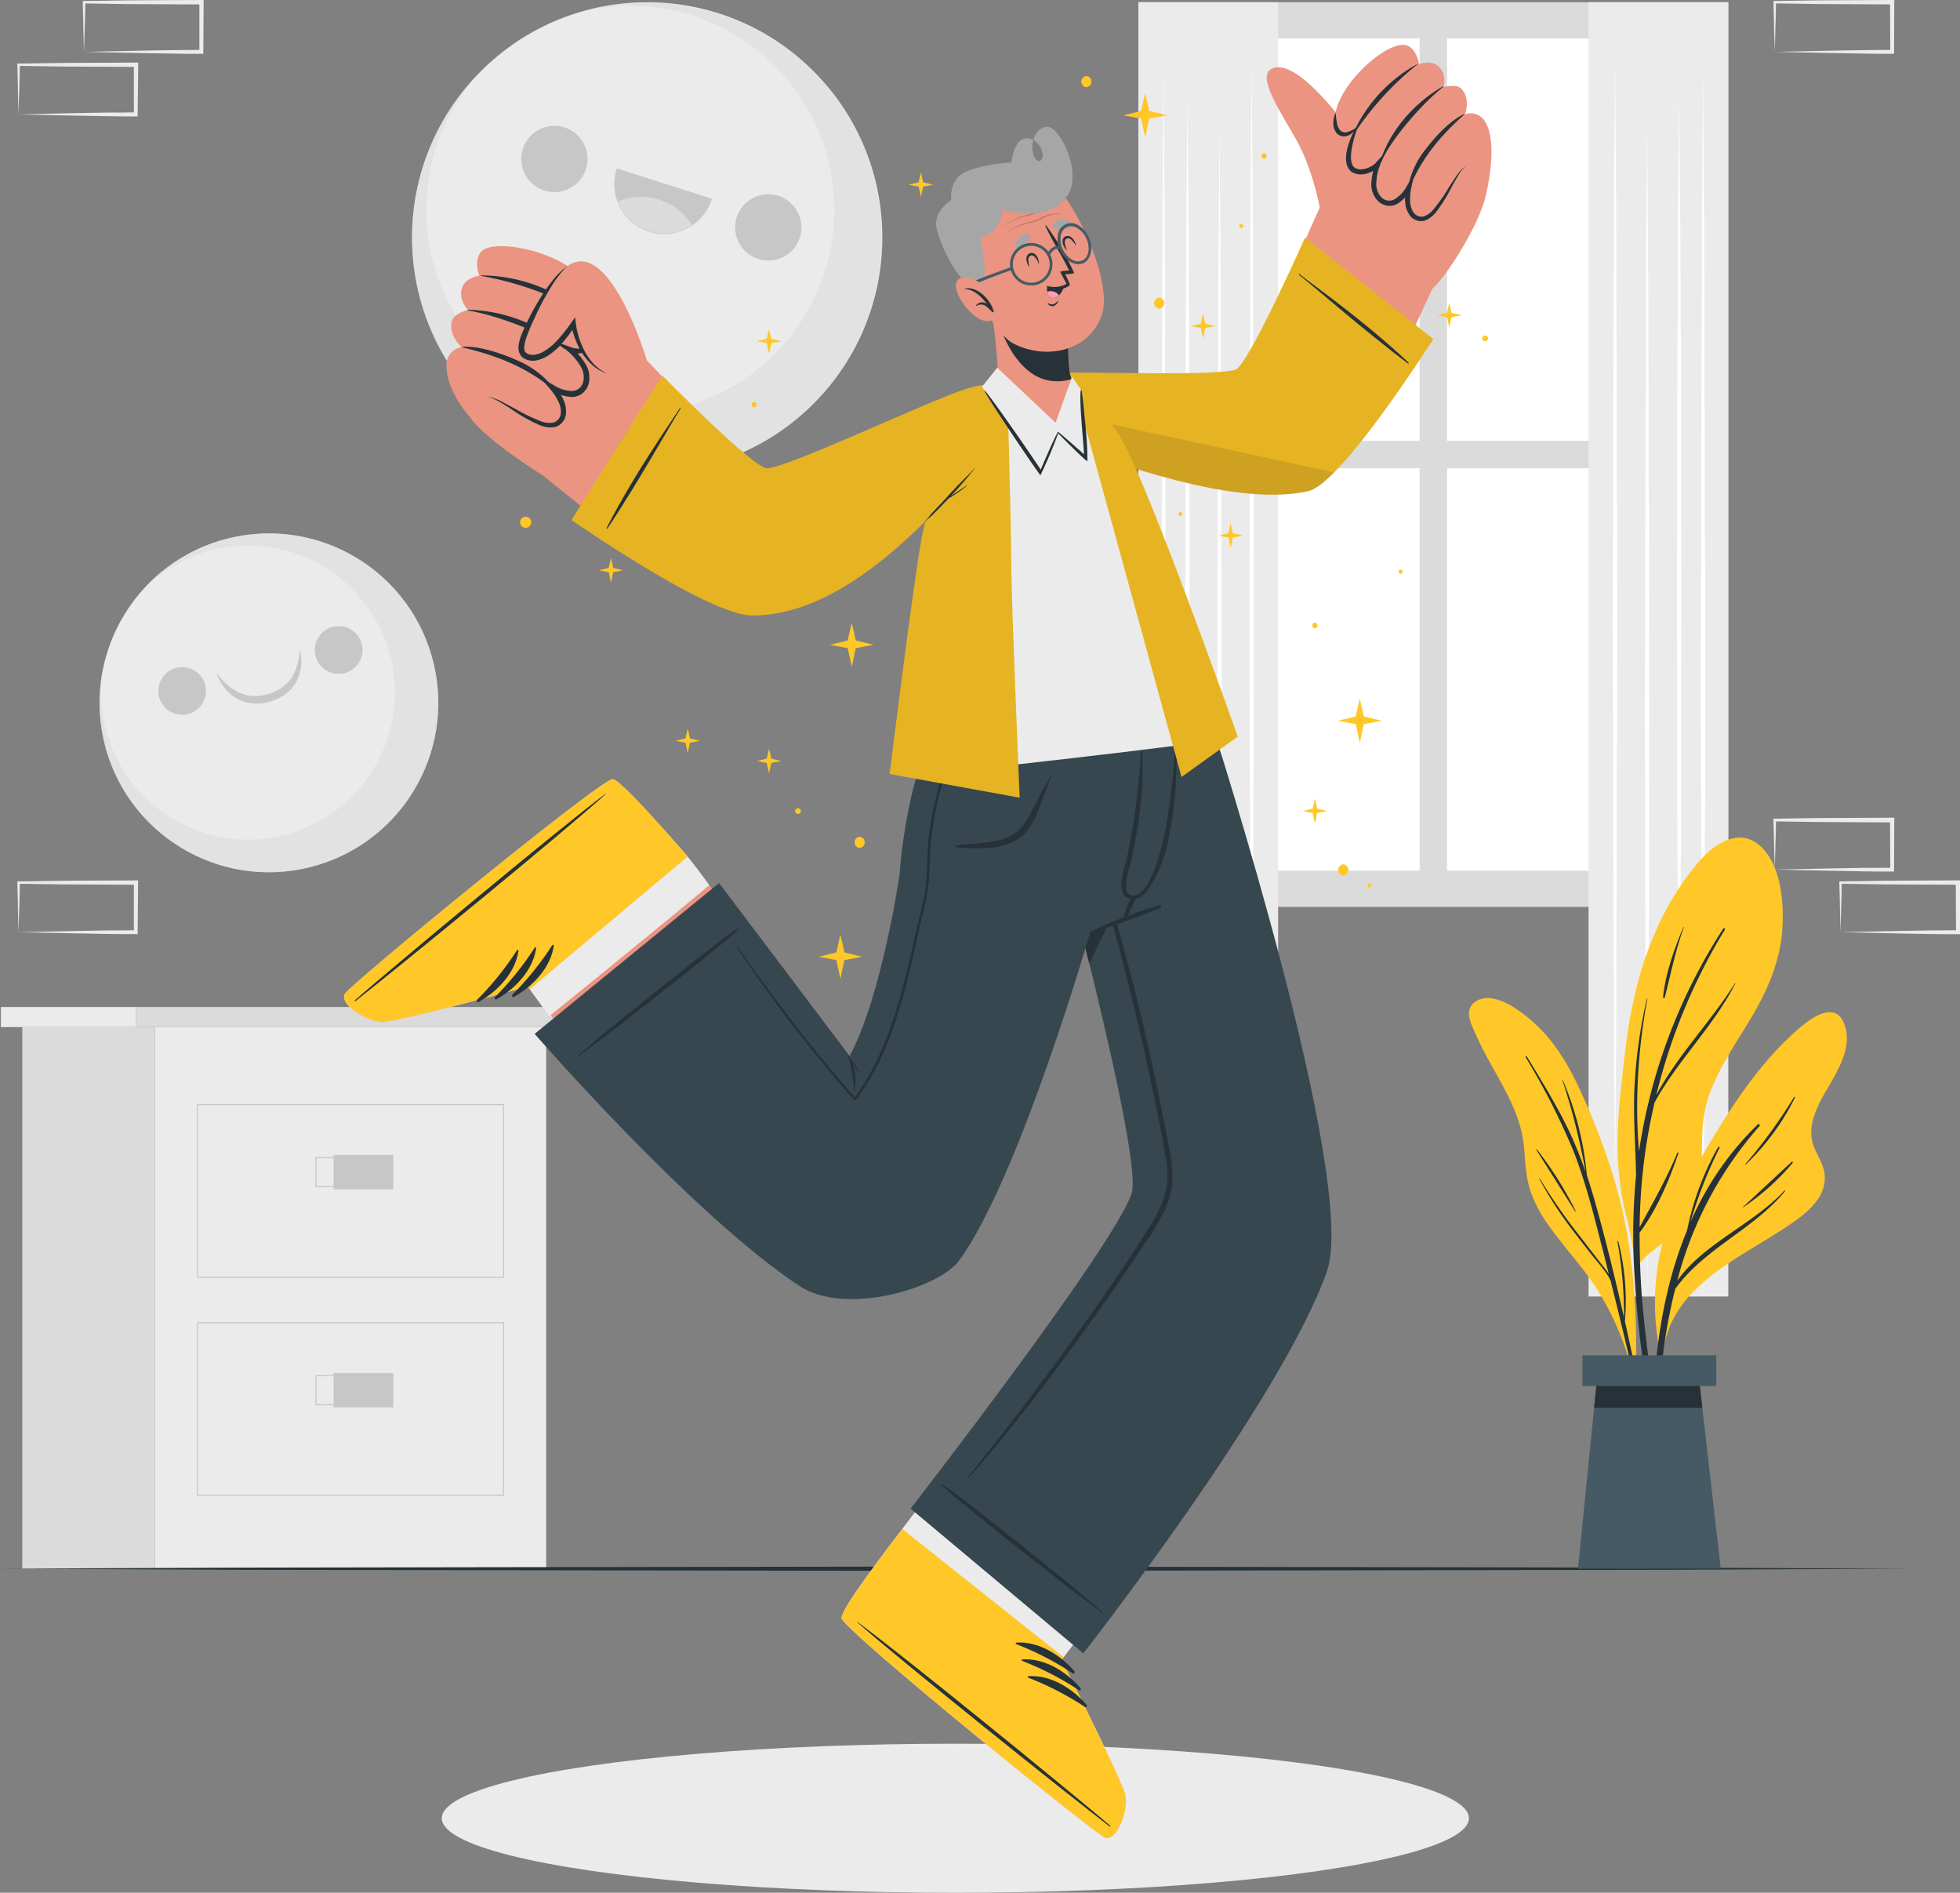 <svg xmlns="http://www.w3.org/2000/svg" viewBox="0 0 441.98 426.72"><rect x="0" y="0" width="441.98" height="426.72" fill="#808080" stroke="none"/><defs><style>.cls-1,.cls-4{fill:#dbdbdb;}.cls-2{fill:#fff;}.cls-3{fill:#ebebeb;}.cls-4{opacity:0.5;}.cls-5{fill:#c7c7c7;}.cls-6{fill:none;stroke:#c7c7c7;stroke-miterlimit:10;stroke-width:0.25px;}.cls-7{fill:#263238;}.cls-8{fill:#ffc727;}.cls-9{fill:#455a64;}.cls-10{fill:#eb9481;}.cls-11{fill:#37474f;}.cls-12{opacity:0.1;}.cls-13{fill:#a6a6a6;}.cls-14{fill:#ff9bbc;}.cls-15{opacity:0.2;}</style></defs><title>presentation-background</title><g id="Background_Complete" data-name="Background Complete"><rect class="cls-1" x="280.66" y="44.01" width="133.02" height="203.96" transform="translate(670.39 248.47) rotate(-180)"/><rect class="cls-2" x="350.26" y="52.18" width="56.17" height="90.72" transform="translate(732.74 151.57) rotate(-180)"/><rect class="cls-2" x="287.91" y="52.18" width="56.17" height="90.72" transform="translate(608.04 151.57) rotate(-180)"/><rect class="cls-2" x="350.26" y="149.08" width="56.17" height="90.72" transform="translate(732.74 345.37) rotate(-180)"/><rect class="cls-2" x="287.91" y="149.08" width="56.17" height="90.72" transform="translate(608.04 345.37) rotate(-180)"/><rect class="cls-3" x="382.17" y="44.01" width="31.51" height="291.8" transform="translate(771.9 336.31) rotate(-180)"/><polygon class="cls-2" points="364.19 14.38 363.95 45.92 363.86 77.47 363.69 140.57 363.86 203.67 363.95 235.22 364.19 266.77 364.44 235.22 364.52 203.67 364.69 140.57 364.52 77.47 364.44 45.92 364.19 14.38"/><polygon class="cls-2" points="378.66 21.69 378.42 49.86 378.28 78.03 378.16 134.38 378.27 190.72 378.42 218.89 378.66 247.06 378.9 218.89 379.04 190.72 379.16 134.38 379.04 78.03 378.9 49.86 378.66 21.69"/><polygon class="cls-2" points="371.43 28.34 371.18 61.33 371.1 94.31 370.93 160.29 371.09 226.26 371.18 259.25 371.43 292.24 371.67 259.25 371.76 226.26 371.93 160.29 371.76 94.31 371.67 61.33 371.43 28.34"/><polygon class="cls-2" points="384.04 16.04 383.8 50.56 383.71 85.09 383.54 154.14 383.71 223.19 383.8 257.71 384.04 292.24 384.28 257.71 384.37 223.19 384.54 154.14 384.37 85.09 384.28 50.56 384.04 16.04"/><rect class="cls-3" x="256.71" y="0.5" width="31.51" height="291.8"/><polygon class="cls-2" points="282.24 14.38 282 45.92 281.91 77.47 281.74 140.57 281.91 203.67 282 235.22 282.24 266.77 282.49 235.22 282.57 203.67 282.74 140.57 282.57 77.47 282.48 45.92 282.24 14.38"/><polygon class="cls-2" points="267.77 21.69 267.53 49.86 267.39 78.03 267.27 134.38 267.39 190.72 267.53 218.89 267.77 247.06 268.02 218.89 268.16 190.72 268.27 134.38 268.16 78.03 268.02 49.86 267.77 21.69"/><polygon class="cls-2" points="275.01 28.34 274.76 61.33 274.68 94.31 274.51 160.29 274.67 226.26 274.76 259.25 275.01 292.24 275.25 259.25 275.34 226.26 275.51 160.29 275.34 94.31 275.25 61.33 275.01 28.34"/><polygon class="cls-2" points="262.39 16.04 262.15 50.56 262.06 85.09 261.89 154.14 262.06 223.19 262.15 257.71 262.39 292.24 262.64 257.71 262.73 223.19 262.89 154.14 262.73 85.09 262.64 50.56 262.39 16.04"/><circle class="cls-3" cx="169.9" cy="97.04" r="53.02" transform="translate(-42.81 105.05) rotate(-45)"/><path class="cls-4" d="M153.75,147.55a53,53,0,1,0,.6-101.19,46,46,0,1,1-22.23,13.47,53,53,0,0,0,21.63,87.72Z" transform="translate(-23.96 -43.51)"/><path class="cls-5" d="M190.1,92.49a7.47,7.47,0,1,0,9.38-4.83A7.47,7.47,0,0,0,190.1,92.49Z" transform="translate(-23.96 -43.51)"/><path class="cls-5" d="M141.87,77.07a7.47,7.47,0,1,0,9.38-4.84A7.46,7.46,0,0,0,141.87,77.07Z" transform="translate(-23.96 -43.51)"/><path class="cls-5" d="M163.07,81.47a11.25,11.25,0,1,0,21.43,6.85Z" transform="translate(-23.96 -43.51)"/><path class="cls-1" d="M163.29,88.94A11.25,11.25,0,0,0,180,94.28a13.47,13.47,0,0,0-16.7-5.34Z" transform="translate(-23.96 -43.51)"/><circle class="cls-3" cx="84.6" cy="201.97" r="38.19" transform="translate(-69.32 -17.78) rotate(-13.68)"/><path class="cls-4" d="M94.28,238.91a38.19,38.19,0,1,0-38.72-61.75,33.13,33.13,0,1,1-8.31,16.78,38.21,38.21,0,0,0,47,45Z" transform="translate(-23.96 -43.51)"/><path class="cls-5" d="M59.84,200.65a5.37,5.37,0,1,0,3.83-6.56A5.37,5.37,0,0,0,59.84,200.65Z" transform="translate(-23.96 -43.51)"/><path class="cls-5" d="M95.12,191.4A5.38,5.38,0,1,0,99,184.84,5.37,5.37,0,0,0,95.12,191.4Z" transform="translate(-23.96 -43.51)"/><path class="cls-5" d="M91.49,189.94a12,12,0,0,1-1.9,6.54A9.26,9.26,0,0,1,84.24,200a9.07,9.07,0,0,1-6.39-.35,13.3,13.3,0,0,1-5.11-4.56,10.34,10.34,0,0,0,4.45,5.8,9,9,0,0,0,3.68,1.22,11,11,0,0,0,3.85-.38,11.77,11.77,0,0,0,3.48-1.63,8.85,8.85,0,0,0,2.58-2.9A9.7,9.7,0,0,0,91.49,189.94Z" transform="translate(-23.96 -43.51)"/><rect class="cls-3" x="58.87" y="275.06" width="88.24" height="122.11" transform="translate(182.03 628.73) rotate(-180)"/><rect class="cls-1" x="54.6" y="270.53" width="96.79" height="4.53" transform="translate(182.03 502.09) rotate(-180)"/><rect class="cls-3" x="24.16" y="270.53" width="30.44" height="4.53" transform="translate(54.8 502.09) rotate(-180)"/><rect class="cls-1" x="28.98" y="275.06" width="29.9" height="122.11" transform="translate(63.9 628.73) rotate(-180)"/><rect class="cls-6" x="68.48" y="292.56" width="69.02" height="38.91" transform="translate(182.03 580.52) rotate(-180)"/><rect class="cls-5" x="99.18" y="303.88" width="13.48" height="7.75" transform="translate(187.88 572.01) rotate(-180)"/><rect class="cls-6" x="95.19" y="304.47" width="13.48" height="6.58" transform="translate(179.91 572.01) rotate(-180)"/><rect class="cls-6" x="68.48" y="341.72" width="69.02" height="38.91" transform="translate(182.03 678.84) rotate(-180)"/><rect class="cls-5" x="99.18" y="353.04" width="13.48" height="7.75" transform="translate(187.88 670.33) rotate(-180)"/><rect class="cls-6" x="95.19" y="353.63" width="13.48" height="6.58" transform="translate(179.91 670.33) rotate(-180)"/><path class="cls-3" d="M424.18,239.56l13.36-.28,6.58-.12c2.18,0,4.36,0,6.54,0l-.44.45-.06-11.19.5.5-13.24-.07c-4.41,0-8.82-.11-13.24-.16l.28-.27c0,1.83-.09,3.67-.14,5.53Zm0,0L424,234c0-1.87-.11-3.76-.13-5.65v-.27h.27c4.42-.05,8.83-.16,13.24-.16l13.24-.06h.5v.51l-.05,11.19V240h-.45c-2.23,0-4.47,0-6.69-.05l-6.66-.12Z" transform="translate(-23.96 -43.51)"/><path class="cls-3" d="M439,253.67l13.36-.28,6.58-.12c2.19,0,4.36,0,6.54-.05l-.44.45-.05-11.19.49.49-13.24-.06c-4.41,0-8.82-.11-13.24-.16l.28-.27c0,1.83-.09,3.67-.13,5.53Zm0,0-.14-5.54c0-1.87-.11-3.76-.13-5.65v-.27H439c4.42,0,8.83-.16,13.24-.16l13.24-.06h.51v.51l-.05,11.19v.44h-.45c-2.23,0-4.46,0-6.69-.05l-6.66-.12Z" transform="translate(-23.96 -43.51)"/><path class="cls-3" d="M28.12,253.67l13.35-.28,6.58-.12c2.19,0,4.37,0,6.55-.05l-.45.45,0-11.19.5.49-13.24-.06c-4.42,0-8.83-.11-13.24-.16l.27-.27c0,1.83-.09,3.67-.13,5.53Zm0,0L28,248.13c0-1.87-.11-3.76-.13-5.65v-.27h.28c4.41,0,8.82-.16,13.24-.16L54.6,242h.5v.51L55,253.67v.44H54.6c-2.23,0-4.47,0-6.7-.05l-6.66-.12Z" transform="translate(-23.96 -43.51)"/><path class="cls-3" d="M42.89,55.2l13.35-.28,6.58-.11c2.19-.05,4.37,0,6.55-.06l-.45.45,0-11.19.5.5-13.24-.06c-4.41,0-8.83-.12-13.24-.17l.27-.27c0,1.83-.08,3.67-.13,5.54Zm0,0-.14-5.54c0-1.86-.12-3.75-.13-5.65v-.27h.28c4.41-.05,8.83-.16,13.24-.17l13.24-.06h.5V44L69.81,55.2v.45h-.44c-2.23,0-4.47,0-6.7-.06L56,55.48Z" transform="translate(-23.96 -43.51)"/><path class="cls-3" d="M28.12,69.31,41.47,69l6.58-.11c2.19,0,4.37,0,6.55-.06l-.45.45,0-11.19.5.5-13.24-.06c-4.42,0-8.83-.12-13.24-.17l.27-.27c0,1.83-.09,3.67-.13,5.54Zm0,0L28,63.77c0-1.86-.11-3.75-.13-5.65v-.27h.28c4.41-.05,8.82-.16,13.24-.17l13.24-.06h.5v.5L55,69.31v.45H54.6c-2.23,0-4.47,0-6.7-.06l-6.66-.11Z" transform="translate(-23.96 -43.51)"/><path class="cls-3" d="M424.18,55.2l13.36-.28,6.58-.11c2.18-.05,4.36,0,6.54-.06l-.44.45L450.16,44l.5.5-13.24-.06c-4.41,0-8.82-.12-13.24-.17l.28-.27c0,1.83-.09,3.67-.14,5.54Zm0,0L424,49.66c0-1.86-.11-3.75-.13-5.65v-.27h.27c4.42-.05,8.83-.16,13.24-.17l13.24-.06h.5V44l-.05,11.19v.45h-.45c-2.23,0-4.47,0-6.69-.06l-6.66-.11Z" transform="translate(-23.96 -43.51)"/></g><g id="Shadow"><ellipse class="cls-3" cx="215.43" cy="409.92" rx="115.81" ry="16.8"/></g><g id="Floor"><polygon class="cls-7" points="430.87 353.66 377.01 353.91 323.15 354 215.43 354.16 107.72 354 53.86 353.91 0 353.66 53.86 353.42 107.72 353.33 215.43 353.17 323.15 353.33 377.01 353.42 430.87 353.66"/></g><g id="Plant"><path class="cls-8" d="M390.59,317.31a64,64,0,0,1,2.06,11.7c-.1.2-.08.92,0,.72,0,.64,1,.53,1-.11,0-.41,0-.82,0-1.22,2.28-2.84,5.6-4.64,8.29-7.11a15.53,15.53,0,0,0,4.54-7.22c2.22-7.67.14-15.8,2.81-23.45,2.31-6.59,6.45-12.33,9.95-18.3,3.7-6.32,6.42-13,6.7-20.36.21-5.67-.46-13.22-4.78-17.47-4.57-4.5-10.24-1.12-13.75,2.89-10.16,11.66-14.86,26.39-16.76,41.45-1,8.34-2.13,16.73-1.88,25.14A67.25,67.25,0,0,0,390.59,317.31Z" transform="translate(-23.96 -43.51)"/><path class="cls-7" d="M392.61,332.07a143.29,143.29,0,0,1,.28-23.62s0,0,0-.08c-.13-6.39-.63-12.75-.38-19.14a113.58,113.58,0,0,1,2.81-20.52c0-.08.14-.06.12,0a134,134,0,0,0-2.22,20.07q-.19,5.42.09,10.82c.06,1.17.17,2.35.24,3.54h0a126.26,126.26,0,0,1,19-50.27c.13-.21.5,0,.37.23a131.11,131.11,0,0,0-15.46,37.27c4.89-9.05,12.26-16.49,17.74-25.19,0-.05.1,0,.08.05-4.92,9.68-13,17.32-18.22,26.85-.9,3.89-1.63,7.82-2.18,11.76a131.48,131.48,0,0,0-1.18,16.34c3-5.56,6.06-10.88,8.5-16.76.06-.16.29-.05.24.1-2.08,6.11-4.86,12.69-8.75,17.9,0,3.87.09,7.74.32,11.6.6,10.31,2.36,20.49,3.18,30.76a.24.24,0,0,1-.47.06A236.06,236.06,0,0,1,392.61,332.07Z" transform="translate(-23.96 -43.51)"/><path class="cls-7" d="M403.56,252.55c0-.07.14,0,.11,0-1.88,5.21-2.94,10.49-4.3,15.83a.2.2,0,0,1-.39-.07C399.53,263,401.46,257.54,403.56,252.55Z" transform="translate(-23.96 -43.51)"/><path class="cls-8" d="M355.74,274.38a77.74,77.74,0,0,0,4.33,8.9c3.39,6.16,6.93,11.8,7.57,19,.28,3.2.38,6.42,1.36,9.5a28.24,28.24,0,0,0,3.79,7.44c3.67,5.36,8.27,10,11.67,15.53a65.22,65.22,0,0,1,7.76,18.7c.09.36.65.27.57-.09a.24.24,0,0,1,0-.08.15.15,0,0,0,0-.08c.54-15.38-.69-30.87-5.38-45.6a157.46,157.46,0,0,0-7.45-19c-2.51-5.34-5.64-10.48-10.05-14.47-2.86-2.58-9.07-7.46-13.14-4.88C354.82,270.5,355,272.46,355.74,274.38Z" transform="translate(-23.96 -43.51)"/><path class="cls-7" d="M371.19,309.24a127.39,127.39,0,0,0,8.93,12.84c1.49,1.95,3,3.87,4.49,5.82.7.92,1.49,1.83,2.13,2.82-.4-1.62-.8-3.23-1.21-4.85-2-7.77-3.89-15.61-6.85-23.08A157.24,157.24,0,0,0,368,281.86c-.11-.17.18-.3.28-.13,3.25,5.34,6.55,10.68,9.28,16.31a86.1,86.1,0,0,1,3.94,9.68A149.84,149.84,0,0,0,376.27,287a0,0,0,0,1,.09,0,70.84,70.84,0,0,1,5.44,21.51,0,0,0,0,1,0,0c.67,2,1.28,4,1.85,6,2.42,8.6,4.55,17.29,6.52,26a92.58,92.58,0,0,0-1.48-17.1c0-.13.17-.16.2,0a54.24,54.24,0,0,1,1.49,18q1.11,5,2.17,10c1.52,7.09,3.37,14.3,4.26,21.5a.15.15,0,0,1-.29.05c-1.05-3.88-1.69-7.91-2.55-11.83s-1.76-7.88-2.67-11.8c-1.34-5.73-2.74-11.43-4.16-17.13-1-2.09-2.8-3.95-4.18-5.7-1.51-1.92-3-3.85-4.5-5.8a86.71,86.71,0,0,1-7.4-11.45C371,309.21,371.14,309.16,371.19,309.24Z" transform="translate(-23.96 -43.51)"/><path class="cls-7" d="M370.53,302.66a79.65,79.65,0,0,1,8.75,13.9c0,.06-.07.12-.11.06-2.94-4.61-5.83-9.26-8.77-13.87C370.35,302.67,370.48,302.59,370.53,302.66Z" transform="translate(-23.96 -43.51)"/><path class="cls-8" d="M436,289c-2,3.43-4.27,7.55-3.41,11.67.54,2.61,2.45,4.73,2.79,7.39.78,5.87-5.08,9.75-9.31,12.53-10.56,6.93-25,13.1-27,27.25-.07.5-.94.37-.88-.12a.29.29,0,0,1,0-.09s-.05,0-.05-.08a54.22,54.22,0,0,1,.2-21.61c1.57-7.29,4.76-13.84,8.51-20.25,6.36-10.84,13.09-21.94,22.69-30.24,2.66-2.3,8.11-6.43,10.23-1.25S438.43,284.77,436,289Z" transform="translate(-23.96 -43.51)"/><path class="cls-7" d="M426.33,311.94c-7,7.58-18.13,11.83-24.16,20.32a85.05,85.05,0,0,1,18.56-34.88.27.27,0,0,0-.38-.38,68.63,68.63,0,0,0-15.17,22,98.42,98.42,0,0,1,6.53-16.71.18.18,0,0,0-.31-.18,63.9,63.9,0,0,0-7,18.78c-7.94,19.22-8.68,41.76-7,62a.23.23,0,0,0,.46,0c-.46-16-.2-32.21,3.62-47.8.08-.32.17-.64.25-1,6.56-9.14,17.64-13.37,24.77-22.05C426.51,312,426.4,311.86,426.33,311.94Z" transform="translate(-23.96 -43.51)"/><path class="cls-7" d="M428,305.43c-3.68,3.37-7.29,6.82-11,10.19,0,0,0,.1.06.07a53.74,53.74,0,0,0,11.14-10C428.29,305.5,428.1,305.29,428,305.43Z" transform="translate(-23.96 -43.51)"/><path class="cls-7" d="M428.53,290.82a115.65,115.65,0,0,1-11,15.13c0,.06,0,.15.1.09a53.53,53.53,0,0,0,11.1-15.1A.12.12,0,0,0,428.53,290.82Z" transform="translate(-23.96 -43.51)"/><polygon class="cls-9" points="388.03 353.66 355.84 353.66 360.18 310.36 383.07 310.36 388.03 353.66"/><polygon class="cls-7" points="383.88 317.4 359.47 317.4 360.18 310.36 383.07 310.36 383.88 317.4"/><rect class="cls-9" x="356.85" y="305.56" width="30.17" height="6.91"/></g><g id="Character"><path class="cls-10" d="M255.65,351l-28.46,37.59c-5.48,7.16-10.15,13.53-12.26,17.05,0,0,0,0,0,.06a6.32,6.32,0,0,0-1.17,2.61s0,.06,0,.08c1,3.07,56.93,48.51,59.42,49.43s5.32-6.07,4.56-9.57-14.4-30.47-14.4-30.47l28.07-37.82Z" transform="translate(-23.96 -43.51)"/><path class="cls-3" d="M233,380.84l-5.84,7.71c-5.48,7.16-10.15,13.53-12.26,17.05,0,0,0,0,0,.06a12.7,12.7,0,0,0-1.17,2.61s0,.06,0,.08c1,3.07,56.93,48.51,59.42,49.43s5.32-6.07,4.56-9.57-14.4-30.47-14.4-30.47l6-7.74Z" transform="translate(-23.96 -43.51)"/><path class="cls-8" d="M273.16,457.78c-2.49-.92-58.39-46.35-59.42-49.43-.41-1.17,5.73-9.7,13.45-19.79l.25-.32,36.39,28.91-.51.6s13.62,27,14.39,30.47S275.64,458.72,273.16,457.78Z" transform="translate(-23.96 -43.51)"/><path class="cls-7" d="M274.29,455.1c-9.24-7.89-47.24-38.83-57-45.93-.08-.06-.13,0-.05.06,9,8,47.23,38.66,56.88,46C274.36,455.41,274.48,455.27,274.29,455.1Z" transform="translate(-23.96 -43.51)"/><path class="cls-7" d="M266.26,420.32c-3.14-3.71-8.14-6.82-13.12-6.48-.2,0-.17.28,0,.34a67.3,67.3,0,0,1,12.75,6.6A.31.31,0,0,0,266.26,420.32Z" transform="translate(-23.96 -43.51)"/><path class="cls-7" d="M267.63,424.11c-3.15-3.71-8.15-6.82-13.13-6.48-.19,0-.17.28,0,.34a67.23,67.23,0,0,1,12.75,6.59A.3.3,0,0,0,267.63,424.11Z" transform="translate(-23.96 -43.51)"/><path class="cls-7" d="M269,427.9c-3.14-3.71-8.14-6.83-13.12-6.49-.19,0-.17.29,0,.35a67.84,67.84,0,0,1,12.75,6.59A.3.3,0,0,0,269,427.9Z" transform="translate(-23.96 -43.51)"/><path class="cls-11" d="M229.3,383.63l38.95,32.64s44.82-57.25,54.93-86.14c7.19-20.57-26-123.51-26-123.51l-42.47-2.87s27.49,99.14,24.44,108.77C275.39,324.25,229.3,383.63,229.3,383.63Z" transform="translate(-23.96 -43.51)"/><path class="cls-7" d="M272.58,406.9c-6.05-5-4.24-3.67-10.36-8.62-3-2.43-22.65-18.35-25.84-20.13-.07,0-.15.07-.1.13,2.45,2.7,22.39,18.28,25.42,20.65,6.21,4.84,4.48,3.38,10.74,8.15A.11.11,0,1,0,272.58,406.9Z" transform="translate(-23.96 -43.51)"/><path class="cls-7" d="M242.23,376.56c7.25-9.07,14.34-18.28,21.18-27.66s13.51-18.78,19.61-28.56a31,31,0,0,0,3.51-7.09,18.62,18.62,0,0,0,.3-8.75c-.95-5.79-2.16-11.55-3.37-17.29q-3.66-17.28-8.32-34.34c-3.1-11.36-6.57-22.62-10.24-33.81-.45-1.37-.91-2.75-1.37-4.13-.07-.2.25-.28.32-.08Q270,231.67,275,248.91t8.77,34.55q1.92,8.73,3.57,17.54a36.67,36.67,0,0,1,1,8.72,19.19,19.19,0,0,1-2.09,7.33,58.91,58.91,0,0,1-4.29,7.05q-2.42,3.64-4.9,7.26-5,7.29-10.2,14.43c-6.9,9.44-14,18.79-21.63,27.66-.93,1.09-1.87,2.17-2.8,3.25C242.33,376.8,242.15,376.66,242.23,376.56Z" transform="translate(-23.96 -43.51)"/><path class="cls-7" d="M254.67,203.75s8,28.92,14.92,57c7.73-16,20.91-43.56,25.34-54.32Z" transform="translate(-23.96 -43.51)"/><path class="cls-10" d="M204.16,269.67l-25.38-33.36c-5.92-6.79-11.23-12.65-14.26-15.42a.1.1,0,0,0-.05,0c-1.14-1-1.95-1.65-2.33-1.66,0,0,0,0-.07,0-3.22.39-58.91,46.09-60.31,48.34s4.89,6.43,8.46,6.38,32.74-8,32.74-8l27,33.37Z" transform="translate(-23.96 -43.51)"/><path class="cls-3" d="M162.14,219.19l-.07,0c-3.22.4-58.91,46.1-60.32,48.35s4.9,6.43,8.47,6.38,32.74-8,32.74-8l4.86,6.69c9.18-7.43,25.92-21,36.08-29.53-2.83-4-5.12-6.72-5.13-6.73-5.91-6.8-11.21-12.65-14.24-15.41l-.06-.05C163.33,219.8,162.52,219.2,162.14,219.19Z" transform="translate(-23.96 -43.51)"/><path class="cls-8" d="M101.76,267.52c1.4-2.25,57.09-47.95,60.31-48.34,1.22-.17,8.35,7.55,16.7,17.13l.26.31L143.44,266.5l-.49-.62s-29.14,8-32.73,8S100.34,269.76,101.76,267.52Z" transform="translate(-23.96 -43.51)"/><path class="cls-7" d="M104.16,269.16c9.57-7.47,47.49-38.52,56.39-46.63.07-.07,0-.12-.05-.06C150.85,229.67,113.18,261,104,269,103.84,269.17,104,269.32,104.16,269.16Z" transform="translate(-23.96 -43.51)"/><path class="cls-7" d="M139.84,268.25c4.26-2.34,8.32-6.62,9-11.57,0-.19-.25-.22-.34-.09a67.63,67.63,0,0,1-9,11.18A.3.3,0,0,0,139.84,268.25Z" transform="translate(-23.96 -43.51)"/><path class="cls-7" d="M135.86,268.83c4.26-2.34,8.31-6.62,9-11.57,0-.19-.24-.22-.33-.08a67.51,67.51,0,0,1-9,11.17A.31.31,0,0,0,135.86,268.83Z" transform="translate(-23.96 -43.51)"/><path class="cls-7" d="M131.87,269.41c4.26-2.34,8.32-6.62,9-11.56,0-.2-.25-.23-.34-.09a67.14,67.14,0,0,1-9,11.17A.3.3,0,0,0,131.87,269.41Z" transform="translate(-23.96 -43.51)"/><path class="cls-11" d="M296.4,206.53l0,.05c-.24.86-4.14,14.43-8,26.06-2.82,8.49-5.64,15.93-7,16.63-1.55.78-9.06,3.52-11.58,4.37,0,0-16.16,55.91-29.62,74.1-4.61,6.24-25.61,12.48-35.88,5.74-24.1-15.8-59.8-56.89-59.8-56.89l41.59-34,29.44,39c7.29-13.53,11.25-40.84,11.25-40.84s1.65-27,11.55-38.21Z" transform="translate(-23.96 -43.51)"/><path class="cls-7" d="M154.54,281.55c6.26-4.76,4.53-3.31,10.74-8.14,3-2.37,23-17.92,25.44-20.63.06-.06,0-.16-.1-.12-3.18,1.77-22.86,17.67-25.86,20.09-6.11,4.95-4.3,3.6-10.36,8.62A.11.11,0,0,0,154.54,281.55Z" transform="translate(-23.96 -43.51)"/><path class="cls-7" d="M239.55,234.13c1.34-.25,2.75-.26,4.1-.38,1.1-.1,2.19-.22,3.28-.38a14.09,14.09,0,0,0,5.86-2c2-1.31,3-3.44,4.08-5.49.62-1.21,1.25-2.42,1.89-3.62.31-.58.63-1.16.95-1.74a21.33,21.33,0,0,0,1.16-2.09c0-.1.2,0,.16.06a13.18,13.18,0,0,0-.57,1.52c-.22.59-.43,1.19-.66,1.78-.41,1-.8,2.1-1.23,3.15a25.82,25.82,0,0,1-2.67,5.49c-2.19,3-5.82,4.05-9.39,4.26-1,.05-2,.06-3.07.05a22.74,22.74,0,0,1-3.87-.24A.18.18,0,0,1,239.55,234.13Z" transform="translate(-23.96 -43.51)"/><path class="cls-7" d="M285.35,247.6a95.81,95.81,0,0,0-15.5,6,.17.17,0,0,0,.12.32c5.21-1.83,10.51-3.56,15.62-5.68A.33.33,0,0,0,285.35,247.6Z" transform="translate(-23.96 -43.51)"/><path class="cls-7" d="M289.23,213c0-.18-.31-.24-.32-.05-.37,6-1.11,11.28-2,16.86-.42,2.6-3.49,16.87-7.94,15.51-.75-.23-1.08-1-1.13-2.15a18.16,18.16,0,0,1,.9-4.38c.71-3,1.32-6,1.78-9a82.69,82.69,0,0,0,1-17.07.15.15,0,0,0-.29,0,155.34,155.34,0,0,1-3,23.45c-.82,3.71-3.09,9.23.79,10.07s7.18-8.42,7.84-11A86.72,86.72,0,0,0,289.23,213Z" transform="translate(-23.96 -43.51)"/><path class="cls-7" d="M279.07,245.74a25,25,0,0,0-1.22,2.92,6.88,6.88,0,0,0-.59,2.42.18.18,0,0,0,.31.09,8.4,8.4,0,0,0,1.21-2.32c.41-.9.84-1.79,1.22-2.7A.51.51,0,0,0,279.07,245.74Z" transform="translate(-23.96 -43.51)"/><path class="cls-7" d="M190.49,257.22Q200.08,271,210.82,284q2.91,3.48,5.92,6.88c6.51-9,9.68-19.76,12.21-30.48.65-2.75,1.26-5.51,1.89-8.27.66-2.94,1.52-5.89,1.89-8.9s.22-6.28.5-9.41a72.34,72.34,0,0,1,1.43-9,88.92,88.92,0,0,1,6.84-19.44c0-.08.18,0,.15.06a119.67,119.67,0,0,0-6,17.61,76.9,76.9,0,0,0-1.66,9.29c-.36,3.15-.32,6.3-.53,9.46a56.86,56.86,0,0,1-1.68,8.87c-.63,2.75-1.24,5.51-1.87,8.26A152.26,152.26,0,0,1,225.47,275,60.17,60.17,0,0,1,217,291.48a.3.3,0,0,1-.48,0c-7.34-8.43-14.36-17.16-20.84-26.3q-2.77-3.9-5.45-7.88C190.16,257.21,190.39,257.08,190.49,257.22Z" transform="translate(-23.96 -43.51)"/><path class="cls-7" d="M215.23,281.37a13.25,13.25,0,0,1,.68,1.21l.21.16a2.49,2.49,0,0,1,.38.34,4.83,4.83,0,0,1,.58.84,4.51,4.51,0,0,1,.44,2,0,0,0,1,1,0,0,4.9,4.9,0,0,0-.66-1.84,5.1,5.1,0,0,0-.53-.78,1.56,1.56,0,0,1-.16-.2c0,.08.08.15.11.24a11.92,11.92,0,0,1,.54,2.29,8.69,8.69,0,0,1,0,2.22,10.86,10.86,0,0,1-.36,2.2s0,0,0,0c0-.74.08-1.47,0-2.22s-.23-1.44-.33-2.16a18.82,18.82,0,0,0-.41-2.09c-.17-.7-.31-1.43-.52-2.13C215.06,281.34,215.18,281.3,215.23,281.37Z" transform="translate(-23.96 -43.51)"/><path class="cls-10" d="M261,138.68c7.85,5.66,44.53,20.57,57.9,13.83,13.62-6.88,27.11-43.83,29.79-47,7.35-8.78-24.26-21.22-27.15-15.13-4.83,10.17-15.09,37.33-19.8,37.92-9.91,1.24-19-.05-34.5-.24C256.44,127.91,252.35,132.43,261,138.68Z" transform="translate(-23.96 -43.51)"/><path class="cls-8" d="M318.24,97.09s-12.86,29-15.76,29.8c-4.83,1.38-31,.47-40.4.63s-18.45,8.48,3.81,16.79,41,12.64,53.11,9.92c7.52-1.7,28.17-34.3,28.17-34.3Z" transform="translate(-23.96 -43.51)"/><path class="cls-12" d="M318.24,97.09s-12.86,29-15.76,29.8c-4.83,1.38-31,.47-40.4.63s-18.45,8.48,3.81,16.79,41,12.64,53.11,9.92c7.52-1.7,28.17-34.3,28.17-34.3Z" transform="translate(-23.96 -43.51)"/><path class="cls-7" d="M341.57,125.24C331.26,115.52,319,107,317,105.31c-.1-.08-.21.09-.11.17,2.08,1.51,15.06,12.9,24.6,20C341.57,125.51,341.67,125.33,341.57,125.24Z" transform="translate(-23.96 -43.51)"/><path class="cls-12" d="M252.06,134.15c.4,2.94,4.15,6.55,13.83,10.16,22.25,8.32,41,12.64,53.1,9.92,1.5-.34,3.53-1.91,5.81-4.22C307.65,146.31,266.3,137.41,252.06,134.15Z" transform="translate(-23.96 -43.51)"/><path class="cls-10" d="M346.68,108.81c-3.1,2.31-25-10.58-25.5-14.51a15.45,15.45,0,0,1,.38-4h0s-1.54-8.7-5.4-15.49c-3.23-5.7-8.68-13.8-5.68-15.65,4.37-2.72,12.49,6.7,16.83,12.38,1.54-3.57,3.19-6.49,4.79-7.85,5.28-4.49,28.32,16.57,27,23.49C357.78,93.9,349.78,106.51,346.68,108.81Z" transform="translate(-23.96 -43.51)"/><path class="cls-10" d="M325.33,72.28c1.24,3.38,4.52,0,4.52,0s-3.54,6-.91,9,6.35-1.36,6.63-1.66c-.18.32-3.29,5.94-.34,8.68s6.17-2.08,6.37-2.4c-.08.36-1.05,5.1,1.67,6.67,4.67,2.69,7.47-9.37,11.26-11.52,0,0,4.38,6,4.54,6.17,0,0,2.91-11.42-.28-16.38a3.76,3.76,0,0,0-4.45-1.57s1.34-3.58-.91-5.8c-1.16-1.14-4-.3-4-.3s1-2.91-1.18-4.77c-1.69-1.48-4.29-.41-4.29-.41s-.38-3.22-2.61-4.17C336.85,51.88,322.67,65,325.33,72.28Z" transform="translate(-23.96 -43.51)"/><path class="cls-7" d="M343.5,58.1c.05,0,0-.12-.05-.09a33.55,33.55,0,0,0-13.8,14.41c-.09.2.19.43.33.24A68.73,68.73,0,0,1,343.5,58.1Z" transform="translate(-23.96 -43.51)"/><path class="cls-7" d="M349.45,63.08a.07.07,0,0,0-.08-.11c-5.88,3.32-11.69,9.4-14.08,16.66-.08.25.1.55.21.27C337.46,75.2,344.53,66.92,349.45,63.08Z" transform="translate(-23.96 -43.51)"/><path class="cls-7" d="M341.6,86.46c2.57-6.87,7.07-12.23,12.49-17.07.07-.06,0-.15-.1-.11-3.29,1.64-6.43,5.08-8.64,8a19.4,19.4,0,0,0-4,9.13C341.34,86.51,341.55,86.61,341.6,86.46Z" transform="translate(-23.96 -43.51)"/><path class="cls-7" d="M329.72,72.28c-.1.24.36.14.26.38-.43,1-2.48,7.26-.57,8.62,1.54,1.09,4.07-.22,4.84-1.11L336.2,78l-1.06,2.77a12,12,0,0,0-.81,3.83,4.32,4.32,0,0,0,1.1,3.36,2.47,2.47,0,0,0,3.08.43,7.4,7.4,0,0,0,2.57-2.72l1.8-3L342.17,86a11.64,11.64,0,0,0-.23,2.89,4.7,4.7,0,0,0,.81,2.58,2.22,2.22,0,0,0,2.18.86,4.88,4.88,0,0,0,2.25-1.58,38.67,38.67,0,0,0,3.5-5c.56-.86,1.11-1.73,1.71-2.57a7.36,7.36,0,0,1,2.14-2.2,7.91,7.91,0,0,0-1.9,2.36c-.53.87-1,1.77-1.5,2.68a32.74,32.74,0,0,1-3.31,5.25,5.78,5.78,0,0,1-2.65,2,3.16,3.16,0,0,1-3.26-1.15A5.69,5.69,0,0,1,340.82,89a12.52,12.52,0,0,1,.21-3.23l1.08.41a8.49,8.49,0,0,1-3,3.24,3.53,3.53,0,0,1-2.38.46,4.05,4.05,0,0,1-2.11-1.12,5.41,5.41,0,0,1-1.4-4.25,12.85,12.85,0,0,1,1-4.2l.89.54c-1,1.09-3.69,2.86-6.28,1.48C325.66,80,329,73.44,329.72,72.28Z" transform="translate(-23.96 -43.51)"/><path class="cls-7" d="M329.85,72.26a7.44,7.44,0,0,1-2,1,1.66,1.66,0,0,1-1.66-.34,3.36,3.36,0,0,1-.77-1.77c-.12-.72-.22-1.48-.28-2.26a5.74,5.74,0,0,0-.51,2.33,3.39,3.39,0,0,0,.86,2.43,2.42,2.42,0,0,0,1.3.61,2.6,2.6,0,0,0,1.34-.26A3.92,3.92,0,0,0,329.85,72.26Z" transform="translate(-23.96 -43.51)"/><path class="cls-3" d="M233.05,218c.21.16,64.72-7,65.25-7.83.74-1.22-18.48-68.09-33.24-81.82-3.69-3.43-13.9-1.9-18,2.53C226.7,152.87,232.32,217.43,233.05,218Z" transform="translate(-23.96 -43.51)"/><path class="cls-8" d="M265.62,128.37l24.78,90.3,12.67-9.09s-20.7-58.5-26.65-67.81S265.62,128.37,265.62,128.37Z" transform="translate(-23.96 -43.51)"/><path class="cls-12" d="M265.62,128.37l24.78,90.3,12.67-9.09s-20.7-58.5-26.65-67.81S265.62,128.37,265.62,128.37Z" transform="translate(-23.96 -43.51)"/><path class="cls-8" d="M251,127.73s1,34.74,1,42.9,1.89,52.72,1.89,52.72L224.57,218s5.36-43.21,7.22-53.19S241.51,130.67,251,127.73Z" transform="translate(-23.96 -43.51)"/><path class="cls-12" d="M251,127.73s1,34.74,1,42.9,1.89,52.72,1.89,52.72L224.57,218s5.36-43.21,7.22-53.19S241.51,130.67,251,127.73Z" transform="translate(-23.96 -43.51)"/><path class="cls-10" d="M244.07,147.26c-17.06,17.47-39.67,36.16-52.24,33.49-11.37-2.42-27.71-15.75-45.54-30.12-3.54-2.85,20.09-29.23,23.56-25.81,6.83,6.73,20.85,23.91,26.08,25.81,2.24.81,27.32-11.72,43.76-18C259.65,125,250.87,140.3,244.07,147.26Z" transform="translate(-23.96 -43.51)"/><path class="cls-10" d="M130.63,138.48c4.68,5.63,20.92,16.19,25,16.76s18.14-22.91,16.58-26.88-18.77-21.72-26.09-23.23S125.78,132.64,130.63,138.48Z" transform="translate(-23.96 -43.51)"/><path class="cls-10" d="M157,109.71c.57,3.83-4.28,2.32-4.28,2.32s6.46,3.86,5.52,8c-.91,4-6.71,2-7.12,1.85.34.21,6.18,3.92,4.8,8-1.43,4.27-6.89,1.23-7.25,1,.26.3,3.62,4.28,1.87,7.16-3,5-11.89-5-16.59-5.06,0,0-2.85,5.61-2.93,5.83,0,0-6.81-6.94-6.36-13.27a4,4,0,0,1,3.39-3.78s-3.12-2.69-2.14-6c.51-1.68,3.64-2.36,3.64-2.36s-2.4-2.26-1.35-5.11c.83-2.28,3.84-2.61,3.84-2.61s-1.3-3.24.31-5.29C135.53,96.39,155.71,101.49,157,109.71Z" transform="translate(-23.96 -43.51)"/><path class="cls-7" d="M132.46,105.71a.06.06,0,0,1,0-.11,36.06,36.06,0,0,1,20.47,6.48c.19.14.05.5-.19.39A73.77,73.77,0,0,0,132.46,105.71Z" transform="translate(-23.96 -43.51)"/><path class="cls-7" d="M129.41,113.48c-.08,0-.06-.14,0-.14,7.26.1,15.89,2.84,21.89,8.46.21.19.2.57-.05.37C147,118.73,136.05,114.57,129.41,113.48Z" transform="translate(-23.96 -43.51)"/><path class="cls-7" d="M148.91,131.51c-6-5.16-13-7.89-20.61-9.66-.1,0-.06-.16,0-.17,4-.15,8.7,1.49,12.28,3.07a20.75,20.75,0,0,1,8.48,6.56C149.18,131.42,149,131.63,148.91,131.51Z" transform="translate(-23.96 -43.51)"/><path class="cls-7" d="M152.67,112a22.25,22.25,0,0,1,3.25,2.87,7.93,7.93,0,0,1,2.11,3.57,2.62,2.62,0,0,1-.29,1.85,3.85,3.85,0,0,1-1.36,1.36,4.69,4.69,0,0,1-3.78.1l-3-1.1,2.42,2.07a12.88,12.88,0,0,1,2.75,3.19,4.68,4.68,0,0,1,.69,3.75,2.67,2.67,0,0,1-2.68,2,8.13,8.13,0,0,1-3.84-1.24l-3.24-1.91,2.43,2.85a12.31,12.31,0,0,1,1.71,2.62,5.09,5.09,0,0,1,.57,2.85,2.4,2.4,0,0,1-1.61,1.94,5.29,5.29,0,0,1-2.95-.32A41.91,41.91,0,0,1,140,135.6c-1-.53-1.94-1.06-2.94-1.55a7.86,7.86,0,0,0-3.16-1,8.51,8.51,0,0,1,3,1.24c1,.56,1.87,1.16,2.8,1.76a35.23,35.23,0,0,0,5.84,3.25,6.17,6.17,0,0,0,3.52.5,3.4,3.4,0,0,0,2.49-2.77,6.26,6.26,0,0,0-.61-3.56,13.9,13.9,0,0,0-1.86-2.94l-.82.95A9.29,9.29,0,0,0,152.8,133a3.88,3.88,0,0,0,2.48-.8,4.43,4.43,0,0,0,1.42-2.15,5.91,5.91,0,0,0-.87-4.74,14.4,14.4,0,0,0-3.08-3.47l-.57,1a5.55,5.55,0,0,0,4.67-.37,4.67,4.67,0,0,0,1.6-1.76,3.4,3.4,0,0,0,.26-2.38,8.13,8.13,0,0,0-2.51-3.69A19.35,19.35,0,0,0,152.67,112Z" transform="translate(-23.96 -43.51)"/><path class="cls-10" d="M169.85,124.82S161,95,151.07,104.19c-3,2.72-11.86,17.42-8.94,19.27,3.77,2.38,8.63-3.07,11.14-7,0,0,1.58,10.55,9.25,11.65A7.71,7.71,0,0,0,169.85,124.82Z" transform="translate(-23.96 -43.51)"/><path class="cls-7" d="M151.94,103.48a16.31,16.31,0,0,0-3.39,3.3,35,35,0,0,0-2.73,3.9,54.6,54.6,0,0,0-4.34,8.48,9,9,0,0,0-.6,2.45,3.4,3.4,0,0,0,.18,1.43,2.48,2.48,0,0,0,.39.7,2.59,2.59,0,0,0,.59.52,4,4,0,0,0,2.72.53,7.67,7.67,0,0,0,2.44-.9,14.36,14.36,0,0,0,3.7-3.22,32,32,0,0,0,2.83-3.88l-1-.23a19.66,19.66,0,0,0,1,3.51,17.08,17.08,0,0,0,1.63,3.22,12.32,12.32,0,0,0,2.39,2.7,9.38,9.38,0,0,0,3.11,1.74,10.68,10.68,0,0,1-2.85-2,13,13,0,0,1-2.06-2.78,17.18,17.18,0,0,1-1.38-3.17,18.93,18.93,0,0,1-.76-3.34l-.17-1.4-.83,1.17a36.32,36.32,0,0,1-2.84,3.65,14.26,14.26,0,0,1-3.42,2.91c-1.23.69-2.77,1.06-3.79.4-.95-.5-.58-2.19-.1-3.58a43.72,43.72,0,0,1,1.8-4.28c.65-1.42,1.33-2.83,2.07-4.2C148.07,108.39,149.62,105.61,151.94,103.48Z" transform="translate(-23.96 -43.51)"/><path class="cls-8" d="M173.32,128.19S194,149.28,197,149.09c5-.32,35.39-14.73,44.3-17.73s18.46-1.23,4.38,15.41c-15.89,18.77-33.68,35.49-52.07,35.51-9.91,0-40.78-21.54-40.78-21.54Z" transform="translate(-23.96 -43.51)"/><path class="cls-12" d="M173.32,128.19S194,149.28,197,149.09c5-.32,35.39-14.73,44.3-17.73s18.46-1.23,4.38,15.41c-15.89,18.77-33.68,35.49-52.07,35.51-9.91,0-40.78-21.54-40.78-21.54Z" transform="translate(-23.96 -43.51)"/><path class="cls-7" d="M160.76,162.53c6.46-12.62,15.14-24.78,16.51-27,.06-.11.22,0,.15.12-1.45,2.12-9.87,17.2-16.49,27C160.85,162.78,160.69,162.65,160.76,162.53Z" transform="translate(-23.96 -43.51)"/><path class="cls-7" d="M232.51,161.06a17.84,17.84,0,0,0,1.32-1.56c.49-.53,1-1.06,1.47-1.59,1-1,1.91-2,2.86-3.07,1.89-2.05,3.9-4,5.86-6,0,0,.07,0,0,0-1.79,2.16-3.55,4.33-5.49,6.36l-.13.14,1.14-.77c.79-.53,1.58-1.06,2.36-1.6.05,0,.1.05.06.08-.73.6-1.48,1.17-2.27,1.7-.4.27-.8.53-1.22.78l-.58.34-2.19,2.27-1.52,1.52c-.51.5-1.14.9-1.6,1.45C232.56,161.25,232.43,161.13,232.51,161.06Z" transform="translate(-23.96 -43.51)"/><path class="cls-10" d="M263.47,140.61c-3.06.74-10.6-3.78-14.06-8.15-.23-.3-.31-3.87-.62-8.2-.19-2.63-.47-5.55-.92-8.2l17.28,1.23a42.81,42.81,0,0,0,.12,10.43,5.57,5.57,0,0,0,.3,1.07c0,.05,0,.11.05.18C266.31,131,268.26,139.45,263.47,140.61Z" transform="translate(-23.96 -43.51)"/><path class="cls-7" d="M265.56,128.79a.63.63,0,0,1,.06.18,10.57,10.57,0,0,1-1.69.38c-9.48,1.38-13.73-9.74-14.81-13.2l16,1.13a43,43,0,0,0,.1,10.45A6.87,6.87,0,0,0,265.56,128.79Z" transform="translate(-23.96 -43.51)"/><path class="cls-10" d="M240.2,96.19c-.25,6.23,7.18,22.12,12.26,24.76,7.37,3.83,17.26,1.79,20-6.57,2.62-8.11-7.42-28.64-12.9-30.81C251.46,80.36,240.56,87,240.2,96.19Z" transform="translate(-23.96 -43.51)"/><path class="cls-13" d="M254.14,99.58a14.29,14.29,0,0,0,1.15-1.06,2.5,2.5,0,0,0,1-1.3.82.82,0,0,0-.51-.85,2,2,0,0,0-1.93.61,2.91,2.91,0,0,0-1,1.83A.86.86,0,0,0,254.14,99.58Z" transform="translate(-23.96 -43.51)"/><path class="cls-13" d="M264.82,95c-.52.13-1,.16-1.55.24a2.56,2.56,0,0,1-1.62-.06.82.82,0,0,1-.35-.92A2,2,0,0,1,263,93.1a2.9,2.9,0,0,1,2.1.32A.86.86,0,0,1,264.82,95Z" transform="translate(-23.96 -43.51)"/><path class="cls-7" d="M260.33,111.86a1.74,1.74,0,0,0,1.19.25,3,3,0,0,0,1-.77,0,0,0,0,1,.08,0,1.61,1.61,0,0,1-1.13,1.18,1.23,1.23,0,0,1-1.26-.59C260.2,111.9,260.28,111.84,260.33,111.86Z" transform="translate(-23.96 -43.51)"/><path class="cls-7" d="M260.07,108.13a4,4,0,0,0,3.18.58,5.27,5.27,0,0,0,1.35-.51,1.38,1.38,0,0,0,.24-.14,1.35,1.35,0,0,0,.22-.14.29.29,0,0,0,.12-.33h0a.54.54,0,0,0-.05-.11h0l0-.09c-.34-.85-1-2.08-1-2.08.37,0,2.22,0,2-.37a59.9,59.9,0,0,0-6.24-10.57c-.07-.11-.25,0-.18.11,1.56,3.45,3.72,6.61,5.35,10.05a6.76,6.76,0,0,0-2,.22c-.1.08,1.26,2.36,1.38,2.76a.16.16,0,0,0,0,0,5.63,5.63,0,0,1-4.34.46C260,108,260,108.07,260.07,108.13Z" transform="translate(-23.96 -43.51)"/><path class="cls-7" d="M263.93,108a4.84,4.84,0,0,1-1.17,2.11,2.15,2.15,0,0,1-1.17.59c-1,.15-1.33-.64-1.46-1.39a5.27,5.27,0,0,1-.06-1.21A6.21,6.21,0,0,0,263.93,108Z" transform="translate(-23.96 -43.51)"/><path class="cls-14" d="M262.76,110.1a2.15,2.15,0,0,1-1.17.59c-1,.15-1.33-.64-1.46-1.39A2.23,2.23,0,0,1,262.76,110.1Z" transform="translate(-23.96 -43.51)"/><path class="cls-7" d="M255.44,102.23a1.8,1.8,0,0,1,.07-.94,1.32,1.32,0,0,1,.74-.71,1.18,1.18,0,0,1,1,.15,1.87,1.87,0,0,1,.6.69,4.83,4.83,0,0,1,.23.52,2.48,2.48,0,0,1,.14,1.14,4.12,4.12,0,0,0-.32-.78,5.84,5.84,0,0,0-.41-.64c-.31-.41-.72-.7-1.09-.54a1,1,0,0,0-.55,1.07,8.45,8.45,0,0,0,.23,1.6A3.76,3.76,0,0,1,255.44,102.23Z" transform="translate(-23.96 -43.51)"/><path class="cls-7" d="M265.93,97.4a1.87,1.87,0,0,0-.73-.59,1.29,1.29,0,0,0-1,0,1.17,1.17,0,0,0-.61.84,2,2,0,0,0,.08.92,4.77,4.77,0,0,0,.22.52,2.53,2.53,0,0,0,.73.89,3.48,3.48,0,0,1-.34-.77,5,5,0,0,1-.18-.74c-.08-.51,0-1,.36-1.16a1,1,0,0,1,1.16.34,8.14,8.14,0,0,1,1,1.28A3.56,3.56,0,0,0,265.93,97.4Z" transform="translate(-23.96 -43.51)"/><g class="cls-15"><path d="M256,93.57a14.77,14.77,0,0,0,1.86-.56c.61-.26,1.16-.63,1.77-.87a10.72,10.72,0,0,1,3.67-.56c.11,0,.12.07,0,.07a9.19,9.19,0,0,0-3.79.88,11.47,11.47,0,0,1-3,1.19A11.56,11.56,0,0,0,250.12,97s0,0,0,0A11.63,11.63,0,0,1,256,93.57Z" transform="translate(-23.96 -43.51)"/><path d="M255.34,92a13.69,13.69,0,0,0,1.76-.53c.58-.25,1.1-.6,1.68-.83a10.06,10.06,0,0,1,3.48-.53c.1,0,.11.06,0,.07a8.66,8.66,0,0,0-3.59.83,10.81,10.81,0,0,1-2.83,1.13,11,11,0,0,0-6.08,3.07s0,0,0,0A11,11,0,0,1,255.34,92Z" transform="translate(-23.96 -43.51)"/></g><path class="cls-13" d="M264.5,87.89C260.1,94,250,90.82,250,90.82a6.75,6.75,0,0,1-5,6.32s2.4,10.28-.21,11.19c-4,1.41-10-11.6-9.74-14.7s3.42-5,3.42-5a6.88,6.88,0,0,1,1.29-4.89c2-3,12.32-3.62,12.32-3.62a9.3,9.3,0,0,1,1.23-4.09,2.6,2.6,0,0,1,3.65-.94,6.22,6.22,0,0,0-.08,2.77c.58,3.06,2.94,2.2,2-.41a4.29,4.29,0,0,0-1.89-2.36c.55-2.13,2.25-3.38,3.74-2.87C263.35,73.15,268.16,82.83,264.5,87.89Z" transform="translate(-23.96 -43.51)"/><path class="cls-9" d="M258,107.63a4.79,4.79,0,1,1,2.54-7.13h0a4.8,4.8,0,0,1-1.46,6.62A4.44,4.44,0,0,1,258,107.63Zm-2.8-8.49a3.94,3.94,0,0,0-.93.44,4.16,4.16,0,1,0,.93-.44Z" transform="translate(-23.96 -43.51)"/><path class="cls-9" d="M268,102.93c-1.74.58-3.91-.68-5-3a5.67,5.67,0,0,1-.49-3.46,3,3,0,0,1,4.63-2.16A5.74,5.74,0,0,1,269.46,97c1.12,2.39.57,5-1.21,5.85Zm-3.26-8.31-.22.09a2.56,2.56,0,0,0-1.35,1.93,5.09,5.09,0,0,0,.44,3.07c1,2.08,2.94,3.21,4.41,2.53s1.87-2.93.9-5a5.11,5.11,0,0,0-2.06-2.32A2.65,2.65,0,0,0,264.7,94.62Z" transform="translate(-23.96 -43.51)"/><path class="cls-9" d="M260.64,101.07l-.58-.27c.4-.86,1.58-2.31,3.17-1.67l-.24.59C261.56,99.14,260.68,101,260.64,101.07Z" transform="translate(-23.96 -43.51)"/><path class="cls-9" d="M241.81,111.2l-.64,0c0-.29.15-2.93,1.35-3.75s9.25-3.65,9.59-3.78l.22.61c-2.33.83-8.59,3.11-9.45,3.7S241.84,110.48,241.81,111.2Z" transform="translate(-23.96 -43.51)"/><path class="cls-10" d="M247.33,108.85s-5.27-4.3-7.33-2.27,3,9,6.14,9.26a3,3,0,0,0,3.45-2.67Z" transform="translate(-23.96 -43.51)"/><path class="cls-7" d="M241.49,108.54s0,.08,0,.08c2.24.24,3.82,1.8,5.11,3.52a1.67,1.67,0,0,0-2.53.24.07.07,0,0,0,.08.1,1.86,1.86,0,0,1,2.15.06,9.13,9.13,0,0,1,1.39,1.32c.15.16.44,0,.32-.22l0,0C247.31,111,244.31,108,241.49,108.54Z" transform="translate(-23.96 -43.51)"/><path class="cls-3" d="M265.71,128.47,262,138.82l-13.16-12.41-3.43,4.28s13.18,20,13.22,19.08l3.86-9,6.3,5.88-1.08-15.33Z" transform="translate(-23.96 -43.51)"/><path class="cls-7" d="M268.7,139.09c-.27-2.52-.46-5.07-.84-7.58,0-.09-.16-.13-.18,0-.41,2.46.65,12.11.73,14.43l0,0c-.26-.26-5.83-5.16-5.88-5.08-.85,1.43-3.69,8-3.88,8.54-2.08-3.18-10.05-14.72-12.49-17.71a.08.08,0,1,0-.14.09c1.86,3.37,12.41,18.92,12.56,18.87a97.35,97.35,0,0,0,4-9.46c1,1.08,6.59,6.64,6.59,6.27A79.89,79.89,0,0,0,268.7,139.09Z" transform="translate(-23.96 -43.51)"/></g><g id="Stars"><polygon class="cls-8" points="184.58 215.7 188.61 216.45 189.51 220.7 190.41 216.45 194.45 215.7 190.43 214.72 189.51 210.7 188.59 214.72 184.58 215.7"/><polygon class="cls-8" points="253.3 26 257.33 26.74 258.23 30.99 259.13 26.74 263.17 25.99 259.15 25.01 258.23 21 257.31 25.01 253.3 26"/><polygon class="cls-8" points="301.7 162.5 305.73 163.25 306.63 167.5 307.54 163.25 311.57 162.5 307.55 161.52 306.63 157.5 305.71 161.52 301.7 162.5"/><polygon class="cls-8" points="187.13 145.38 191.17 146.12 192.07 150.37 192.97 146.12 197 145.37 192.99 144.39 192.07 140.38 191.15 144.39 187.13 145.38"/><polygon class="cls-8" points="135.01 128.58 137.27 129 137.77 131.37 138.27 129 140.53 128.58 138.28 128.03 137.77 125.78 137.26 128.03 135.01 128.58"/><polygon class="cls-8" points="274.76 120.76 277.01 121.17 277.52 123.55 278.02 121.17 280.28 120.75 278.03 120.21 277.52 117.96 277 120.21 274.76 120.76"/><polygon class="cls-8" points="204.91 41.65 207.16 42.07 207.66 44.45 208.17 42.07 210.42 41.65 208.18 41.1 207.66 38.86 207.15 41.1 204.91 41.65"/><polygon class="cls-8" points="152.32 167.02 154.57 167.44 155.08 169.81 155.58 167.44 157.84 167.02 155.59 166.47 155.08 164.22 154.57 166.47 152.32 167.02"/><polygon class="cls-8" points="170.66 171.59 172.91 172.01 173.42 174.38 173.92 172.01 176.17 171.59 173.93 171.04 173.42 168.8 172.9 171.04 170.66 171.59"/><polygon class="cls-8" points="170.66 76.94 172.91 77.36 173.42 79.74 173.92 77.36 176.17 76.94 173.93 76.39 173.42 74.15 172.9 76.39 170.66 76.94"/><polygon class="cls-8" points="268.52 73.54 270.77 73.95 271.28 76.33 271.78 73.95 274.03 73.54 271.79 72.99 271.28 70.74 270.76 72.99 268.52 73.54"/><polygon class="cls-8" points="324.05 71.08 326.31 71.5 326.81 73.88 327.31 71.5 329.57 71.08 327.32 70.53 326.81 68.29 326.3 70.53 324.05 71.08"/><polygon class="cls-8" points="293.75 182.86 296 183.28 296.51 185.66 297.01 183.28 299.27 182.86 297.02 182.31 296.51 180.07 296 182.31 293.75 182.86"/><path class="cls-8" d="M203.91,225.72a.65.65,0,0,1,0,1.3A.65.65,0,0,1,203.91,225.72Z" transform="translate(-23.96 -43.51)"/><path class="cls-8" d="M194,134.07a.66.66,0,0,1,0,1.31A.66.66,0,0,1,194,134.07Z" transform="translate(-23.96 -43.51)"/><path class="cls-8" d="M309,78a.66.66,0,0,1,0,1.31A.66.66,0,0,1,309,78Z" transform="translate(-23.96 -43.51)"/><path class="cls-8" d="M358.86,119.15a.65.65,0,0,1,0,1.3A.65.65,0,0,1,358.86,119.15Z" transform="translate(-23.96 -43.51)"/><path class="cls-8" d="M320.46,183.88a.66.66,0,0,1,0,1.31A.66.66,0,0,1,320.46,183.88Z" transform="translate(-23.96 -43.51)"/><path class="cls-8" d="M339.81,171.93a.46.46,0,0,1,0,.92A.46.46,0,0,1,339.81,171.93Z" transform="translate(-23.96 -43.51)"/><path class="cls-8" d="M303.85,94a.46.46,0,0,1,0,.92A.46.46,0,0,1,303.85,94Z" transform="translate(-23.96 -43.51)"/><path class="cls-8" d="M290.14,158.92a.47.47,0,0,1,0,.93A.47.47,0,0,1,290.14,158.92Z" transform="translate(-23.96 -43.51)"/><path class="cls-8" d="M332.78,242.62a.47.47,0,0,1,0,.93A.47.47,0,0,1,332.78,242.62Z" transform="translate(-23.96 -43.51)"/><path class="cls-8" d="M217.81,232.15a1.26,1.26,0,0,1,0,2.51A1.26,1.26,0,0,1,217.81,232.15Z" transform="translate(-23.96 -43.51)"/><path class="cls-8" d="M142.5,160a1.25,1.25,0,0,1,0,2.5A1.25,1.25,0,0,1,142.5,160Z" transform="translate(-23.96 -43.51)"/><path class="cls-8" d="M268.94,60.66a1.26,1.26,0,0,1,0,2.51A1.26,1.26,0,0,1,268.94,60.66Z" transform="translate(-23.96 -43.51)"/><path class="cls-8" d="M285.36,110.58a1.26,1.26,0,0,1,0,2.51A1.26,1.26,0,0,1,285.36,110.58Z" transform="translate(-23.96 -43.51)"/><path class="cls-8" d="M326.86,238.37a1.26,1.26,0,0,1,0,2.51A1.26,1.26,0,0,1,326.86,238.37Z" transform="translate(-23.96 -43.51)"/></g></svg>